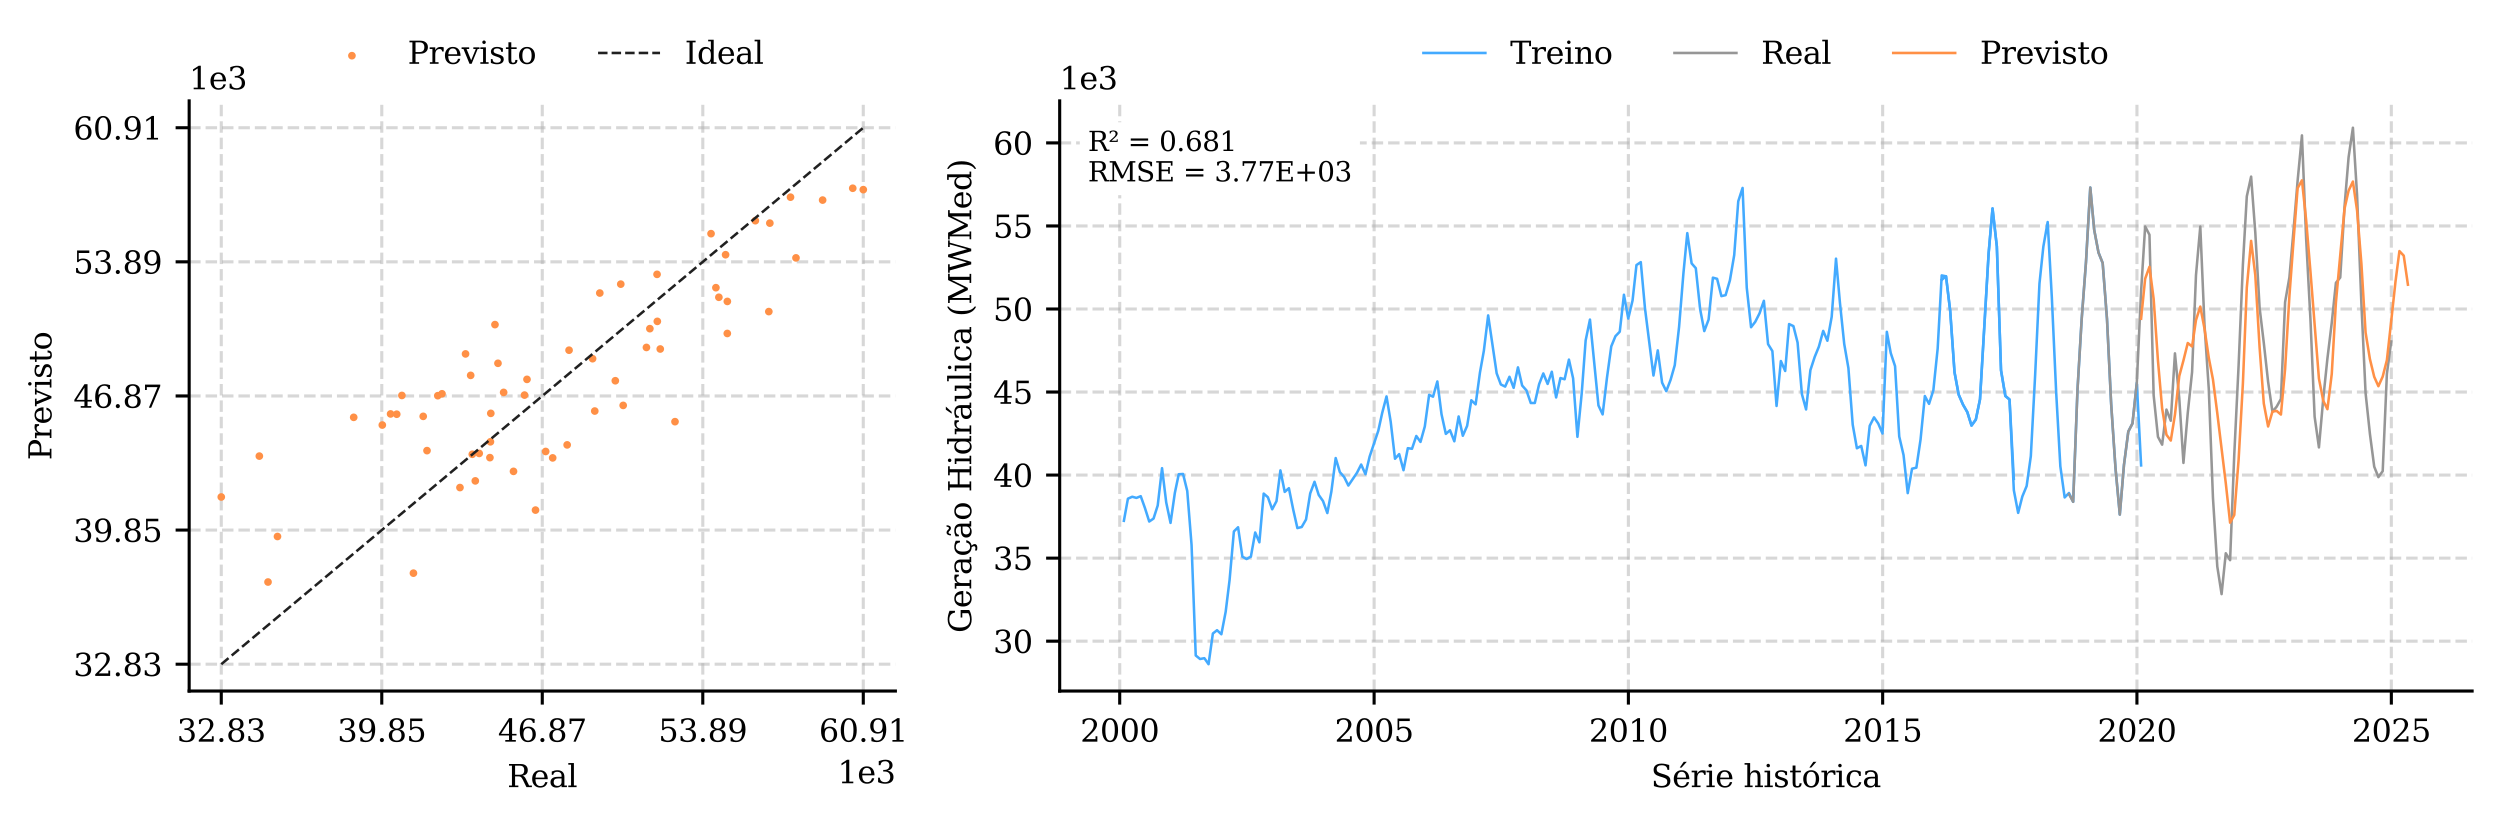 <?xml version="1.0" encoding="utf-8" standalone="no"?>
<!DOCTYPE svg PUBLIC "-//W3C//DTD SVG 1.1//EN"
  "http://www.w3.org/Graphics/SVG/1.1/DTD/svg11.dtd">
<svg xmlns:xlink="http://www.w3.org/1999/xlink" width="645.525pt" height="212.113pt" viewBox="0 0 645.525 212.113" xmlns="http://www.w3.org/2000/svg" version="1.1">
 <defs>
  <style type="text/css">*{stroke-linejoin: round; stroke-linecap: butt}</style>
 </defs>
 <g id="figure_1">
  <g id="patch_1">
   <path d="M 0 212.113 
L 645.525 212.113 
L 645.525 0 
L 0 0 
z
" style="fill: #ffffff"/>
  </g>
  <g id="axes_1">
   <g id="patch_2">
    <path d="M 48.845 178.428 
L 231.197 178.428 
L 231.197 26.056 
L 48.845 26.056 
z
" style="fill: #ffffff"/>
   </g>
   <g id="matplotlib.axis_1">
    <g id="xtick_1">
     <g id="line2d_1">
      <path d="M 57.134 178.428 
L 57.134 26.056 
" clip-path="url(#pf98a9eed64)" style="fill: none; stroke-dasharray: 2.96,1.28; stroke-dashoffset: 0; stroke: #b0b0b0; stroke-opacity: 0.5; stroke-width: 0.8"/>
     </g>
     <g id="line2d_2">
      <defs>
       <path id="m439d3463e8" d="M 0 0 
L 0 3.5 
" style="stroke: #000000; stroke-width: 0.8"/>
      </defs>
      <g>
       <use xlink:href="#m439d3463e8" x="57.134" y="178.428" style="stroke: #000000; stroke-width: 0.8"/>
      </g>
     </g>
     <g id="text_1">
      <!-- 32.83 -->
      <g transform="translate(45.682 191.507) scale(0.08 -0.08)">
       <defs>
        <path id="DejaVuSerif-33" d="M 622 4469 
Q 988 4606 1323 4678 
Q 1659 4750 1953 4750 
Q 2638 4750 3022 4454 
Q 3406 4159 3406 3634 
Q 3406 3213 3140 2930 
Q 2875 2647 2388 2547 
Q 2963 2466 3280 2130 
Q 3597 1794 3597 1259 
Q 3597 606 3158 257 
Q 2719 -91 1894 -91 
Q 1528 -91 1179 -12 
Q 831 66 488 225 
L 488 1131 
L 838 1131 
Q 869 681 1141 450 
Q 1413 219 1906 219 
Q 2384 219 2661 495 
Q 2938 772 2938 1253 
Q 2938 1803 2653 2086 
Q 2369 2369 1819 2369 
L 1522 2369 
L 1522 2688 
L 1678 2688 
Q 2225 2688 2498 2914 
Q 2772 3141 2772 3597 
Q 2772 4006 2547 4223 
Q 2322 4441 1900 4441 
Q 1478 4441 1245 4241 
Q 1013 4041 972 3647 
L 622 3647 
L 622 4469 
z
" transform="scale(0.016)"/>
        <path id="DejaVuSerif-32" d="M 819 3553 
L 469 3553 
L 469 4384 
Q 803 4563 1142 4656 
Q 1481 4750 1806 4750 
Q 2534 4750 2956 4397 
Q 3378 4044 3378 3438 
Q 3378 2753 2422 1800 
Q 2347 1728 2309 1691 
L 1131 513 
L 3078 513 
L 3078 1088 
L 3444 1088 
L 3444 0 
L 434 0 
L 434 341 
L 1850 1753 
Q 2319 2222 2519 2614 
Q 2719 3006 2719 3438 
Q 2719 3909 2473 4175 
Q 2228 4441 1797 4441 
Q 1350 4441 1106 4219 
Q 863 3997 819 3553 
z
" transform="scale(0.016)"/>
        <path id="DejaVuSerif-2e" d="M 603 325 
Q 603 500 722 622 
Q 841 744 1019 744 
Q 1191 744 1312 622 
Q 1434 500 1434 325 
Q 1434 153 1312 31 
Q 1191 -91 1019 -91 
Q 841 -91 722 29 
Q 603 150 603 325 
z
" transform="scale(0.016)"/>
        <path id="DejaVuSerif-38" d="M 2981 1275 
Q 2981 1775 2732 2051 
Q 2484 2328 2034 2328 
Q 1584 2328 1336 2051 
Q 1088 1775 1088 1275 
Q 1088 772 1336 495 
Q 1584 219 2034 219 
Q 2484 219 2732 495 
Q 2981 772 2981 1275 
z
M 2853 3541 
Q 2853 3966 2637 4203 
Q 2422 4441 2034 4441 
Q 1650 4441 1433 4203 
Q 1216 3966 1216 3541 
Q 1216 3113 1433 2875 
Q 1650 2638 2034 2638 
Q 2422 2638 2637 2875 
Q 2853 3113 2853 3541 
z
M 2516 2484 
Q 3047 2413 3344 2092 
Q 3641 1772 3641 1275 
Q 3641 619 3225 264 
Q 2809 -91 2034 -91 
Q 1263 -91 845 264 
Q 428 619 428 1275 
Q 428 1772 725 2092 
Q 1022 2413 1556 2484 
Q 1084 2569 832 2842 
Q 581 3116 581 3541 
Q 581 4103 968 4426 
Q 1356 4750 2034 4750 
Q 2713 4750 3100 4426 
Q 3488 4103 3488 3541 
Q 3488 3116 3236 2842 
Q 2984 2569 2516 2484 
z
" transform="scale(0.016)"/>
       </defs>
       <use xlink:href="#DejaVuSerif-33"/>
       <use xlink:href="#DejaVuSerif-32" transform="translate(63.623 0)"/>
       <use xlink:href="#DejaVuSerif-2e" transform="translate(127.246 0)"/>
       <use xlink:href="#DejaVuSerif-38" transform="translate(159.033 0)"/>
       <use xlink:href="#DejaVuSerif-33" transform="translate(222.656 0)"/>
      </g>
     </g>
    </g>
    <g id="xtick_2">
     <g id="line2d_3">
      <path d="M 98.577 178.428 
L 98.577 26.056 
" clip-path="url(#pf98a9eed64)" style="fill: none; stroke-dasharray: 2.96,1.28; stroke-dashoffset: 0; stroke: #b0b0b0; stroke-opacity: 0.5; stroke-width: 0.8"/>
     </g>
     <g id="line2d_4">
      <g>
       <use xlink:href="#m439d3463e8" x="98.577" y="178.428" style="stroke: #000000; stroke-width: 0.8"/>
      </g>
     </g>
     <g id="text_2">
      <!-- 39.85 -->
      <g transform="translate(87.126 191.507) scale(0.08 -0.08)">
       <defs>
        <path id="DejaVuSerif-39" d="M 2994 2091 
Q 2784 1856 2512 1740 
Q 2241 1625 1900 1625 
Q 1206 1625 804 2044 
Q 403 2463 403 3188 
Q 403 3897 839 4323 
Q 1275 4750 2003 4750 
Q 2794 4750 3217 4161 
Q 3641 3572 3641 2478 
Q 3641 1253 3137 581 
Q 2634 -91 1722 -91 
Q 1475 -91 1203 -44 
Q 931 3 647 97 
L 647 872 
L 997 872 
Q 1038 556 1241 387 
Q 1444 219 1784 219 
Q 2391 219 2687 676 
Q 2984 1134 2994 2091 
z
M 1978 4441 
Q 1534 4441 1298 4117 
Q 1063 3794 1063 3188 
Q 1063 2581 1298 2256 
Q 1534 1931 1978 1931 
Q 2422 1931 2658 2245 
Q 2894 2559 2894 3150 
Q 2894 3772 2656 4106 
Q 2419 4441 1978 4441 
z
" transform="scale(0.016)"/>
        <path id="DejaVuSerif-35" d="M 3219 4666 
L 3219 4153 
L 1081 4153 
L 1081 2816 
Q 1244 2928 1461 2984 
Q 1678 3041 1947 3041 
Q 2703 3041 3140 2622 
Q 3578 2203 3578 1478 
Q 3578 738 3136 323 
Q 2694 -91 1894 -91 
Q 1572 -91 1234 -12 
Q 897 66 544 225 
L 544 1131 
L 897 1131 
Q 925 688 1179 453 
Q 1434 219 1894 219 
Q 2388 219 2653 544 
Q 2919 869 2919 1478 
Q 2919 2084 2655 2407 
Q 2391 2731 1894 2731 
Q 1613 2731 1398 2631 
Q 1184 2531 1019 2322 
L 750 2322 
L 750 4666 
L 3219 4666 
z
" transform="scale(0.016)"/>
       </defs>
       <use xlink:href="#DejaVuSerif-33"/>
       <use xlink:href="#DejaVuSerif-39" transform="translate(63.623 0)"/>
       <use xlink:href="#DejaVuSerif-2e" transform="translate(127.246 0)"/>
       <use xlink:href="#DejaVuSerif-38" transform="translate(159.033 0)"/>
       <use xlink:href="#DejaVuSerif-35" transform="translate(222.656 0)"/>
      </g>
     </g>
    </g>
    <g id="xtick_3">
     <g id="line2d_5">
      <path d="M 140.021 178.428 
L 140.021 26.056 
" clip-path="url(#pf98a9eed64)" style="fill: none; stroke-dasharray: 2.96,1.28; stroke-dashoffset: 0; stroke: #b0b0b0; stroke-opacity: 0.5; stroke-width: 0.8"/>
     </g>
     <g id="line2d_6">
      <g>
       <use xlink:href="#m439d3463e8" x="140.021" y="178.428" style="stroke: #000000; stroke-width: 0.8"/>
      </g>
     </g>
     <g id="text_3">
      <!-- 46.87 -->
      <g transform="translate(128.57 191.507) scale(0.08 -0.08)">
       <defs>
        <path id="DejaVuSerif-34" d="M 2234 1581 
L 2234 4063 
L 641 1581 
L 2234 1581 
z
M 3609 0 
L 1484 0 
L 1484 331 
L 2234 331 
L 2234 1247 
L 197 1247 
L 197 1588 
L 2241 4750 
L 2859 4750 
L 2859 1581 
L 3750 1581 
L 3750 1247 
L 2859 1247 
L 2859 331 
L 3609 331 
L 3609 0 
z
" transform="scale(0.016)"/>
        <path id="DejaVuSerif-36" d="M 2094 219 
Q 2534 219 2771 542 
Q 3009 866 3009 1472 
Q 3009 2078 2771 2401 
Q 2534 2725 2094 2725 
Q 1647 2725 1412 2412 
Q 1178 2100 1178 1509 
Q 1178 888 1415 553 
Q 1653 219 2094 219 
z
M 1075 2569 
Q 1288 2803 1556 2918 
Q 1825 3034 2163 3034 
Q 2859 3034 3264 2615 
Q 3669 2197 3669 1472 
Q 3669 763 3233 336 
Q 2797 -91 2069 -91 
Q 1278 -91 853 498 
Q 428 1088 428 2181 
Q 428 3406 931 4078 
Q 1434 4750 2350 4750 
Q 2597 4750 2869 4703 
Q 3141 4656 3425 4563 
L 3425 3794 
L 3072 3794 
Q 3034 4109 2831 4275 
Q 2628 4441 2284 4441 
Q 1678 4441 1381 3981 
Q 1084 3522 1075 2569 
z
" transform="scale(0.016)"/>
        <path id="DejaVuSerif-37" d="M 3609 4347 
L 1784 0 
L 1319 0 
L 3059 4153 
L 903 4153 
L 903 3578 
L 538 3578 
L 538 4666 
L 3609 4666 
L 3609 4347 
z
" transform="scale(0.016)"/>
       </defs>
       <use xlink:href="#DejaVuSerif-34"/>
       <use xlink:href="#DejaVuSerif-36" transform="translate(63.623 0)"/>
       <use xlink:href="#DejaVuSerif-2e" transform="translate(127.246 0)"/>
       <use xlink:href="#DejaVuSerif-38" transform="translate(159.033 0)"/>
       <use xlink:href="#DejaVuSerif-37" transform="translate(222.656 0)"/>
      </g>
     </g>
    </g>
    <g id="xtick_4">
     <g id="line2d_7">
      <path d="M 181.465 178.428 
L 181.465 26.056 
" clip-path="url(#pf98a9eed64)" style="fill: none; stroke-dasharray: 2.96,1.28; stroke-dashoffset: 0; stroke: #b0b0b0; stroke-opacity: 0.5; stroke-width: 0.8"/>
     </g>
     <g id="line2d_8">
      <g>
       <use xlink:href="#m439d3463e8" x="181.465" y="178.428" style="stroke: #000000; stroke-width: 0.8"/>
      </g>
     </g>
     <g id="text_4">
      <!-- 53.89 -->
      <g transform="translate(170.014 191.507) scale(0.08 -0.08)">
       <use xlink:href="#DejaVuSerif-35"/>
       <use xlink:href="#DejaVuSerif-33" transform="translate(63.623 0)"/>
       <use xlink:href="#DejaVuSerif-2e" transform="translate(127.246 0)"/>
       <use xlink:href="#DejaVuSerif-38" transform="translate(159.033 0)"/>
       <use xlink:href="#DejaVuSerif-39" transform="translate(222.656 0)"/>
      </g>
     </g>
    </g>
    <g id="xtick_5">
     <g id="line2d_9">
      <path d="M 222.909 178.428 
L 222.909 26.056 
" clip-path="url(#pf98a9eed64)" style="fill: none; stroke-dasharray: 2.96,1.28; stroke-dashoffset: 0; stroke: #b0b0b0; stroke-opacity: 0.5; stroke-width: 0.8"/>
     </g>
     <g id="line2d_10">
      <g>
       <use xlink:href="#m439d3463e8" x="222.909" y="178.428" style="stroke: #000000; stroke-width: 0.8"/>
      </g>
     </g>
     <g id="text_5">
      <!-- 60.91 -->
      <g transform="translate(211.457 191.507) scale(0.08 -0.08)">
       <defs>
        <path id="DejaVuSerif-30" d="M 2034 219 
Q 2513 219 2750 744 
Q 2988 1269 2988 2328 
Q 2988 3391 2750 3916 
Q 2513 4441 2034 4441 
Q 1556 4441 1318 3916 
Q 1081 3391 1081 2328 
Q 1081 1269 1318 744 
Q 1556 219 2034 219 
z
M 2034 -91 
Q 1275 -91 848 546 
Q 422 1184 422 2328 
Q 422 3475 848 4112 
Q 1275 4750 2034 4750 
Q 2797 4750 3222 4112 
Q 3647 3475 3647 2328 
Q 3647 1184 3222 546 
Q 2797 -91 2034 -91 
z
" transform="scale(0.016)"/>
        <path id="DejaVuSerif-31" d="M 909 0 
L 909 331 
L 1722 331 
L 1722 4213 
L 781 3603 
L 781 4013 
L 1919 4750 
L 2350 4750 
L 2350 331 
L 3163 331 
L 3163 0 
L 909 0 
z
" transform="scale(0.016)"/>
       </defs>
       <use xlink:href="#DejaVuSerif-36"/>
       <use xlink:href="#DejaVuSerif-30" transform="translate(63.623 0)"/>
       <use xlink:href="#DejaVuSerif-2e" transform="translate(127.246 0)"/>
       <use xlink:href="#DejaVuSerif-39" transform="translate(159.033 0)"/>
       <use xlink:href="#DejaVuSerif-31" transform="translate(222.656 0)"/>
      </g>
     </g>
    </g>
    <g id="text_6">
     <!-- Real -->
     <g transform="translate(130.977 203.249) scale(0.08 -0.08)">
      <defs>
       <path id="DejaVuSerif-52" d="M 3066 2316 
Q 3284 2256 3442 2114 
Q 3600 1972 3725 1716 
L 4403 331 
L 4972 331 
L 4972 0 
L 3872 0 
L 3144 1484 
Q 2934 1916 2759 2042 
Q 2584 2169 2278 2169 
L 1581 2169 
L 1581 331 
L 2241 331 
L 2241 0 
L 353 0 
L 353 331 
L 947 331 
L 947 4331 
L 353 4331 
L 353 4666 
L 2719 4666 
Q 3400 4666 3770 4341 
Q 4141 4016 4141 3419 
Q 4141 2938 3870 2661 
Q 3600 2384 3066 2316 
z
M 1581 2503 
L 2503 2503 
Q 2975 2503 3200 2726 
Q 3425 2950 3425 3419 
Q 3425 3888 3200 4109 
Q 2975 4331 2503 4331 
L 1581 4331 
L 1581 2503 
z
" transform="scale(0.016)"/>
       <path id="DejaVuSerif-65" d="M 3469 1600 
L 991 1600 
L 991 1575 
Q 991 903 1244 561 
Q 1497 219 1991 219 
Q 2369 219 2611 417 
Q 2853 616 2950 1006 
L 3413 1006 
Q 3275 459 2904 184 
Q 2534 -91 1931 -91 
Q 1203 -91 761 389 
Q 319 869 319 1663 
Q 319 2450 753 2931 
Q 1188 3413 1894 3413 
Q 2647 3413 3050 2948 
Q 3453 2484 3469 1600 
z
M 2791 1931 
Q 2772 2513 2545 2808 
Q 2319 3103 1894 3103 
Q 1497 3103 1269 2806 
Q 1041 2509 991 1931 
L 2791 1931 
z
" transform="scale(0.016)"/>
       <path id="DejaVuSerif-61" d="M 2547 1044 
L 2547 1747 
L 1806 1747 
Q 1378 1747 1168 1562 
Q 959 1378 959 997 
Q 959 650 1171 447 
Q 1384 244 1747 244 
Q 2106 244 2326 466 
Q 2547 688 2547 1044 
z
M 3122 2075 
L 3122 331 
L 3634 331 
L 3634 0 
L 2547 0 
L 2547 359 
Q 2356 128 2106 18 
Q 1856 -91 1522 -91 
Q 969 -91 644 203 
Q 319 497 319 997 
Q 319 1513 691 1797 
Q 1063 2081 1741 2081 
L 2547 2081 
L 2547 2309 
Q 2547 2688 2317 2895 
Q 2088 3103 1672 3103 
Q 1328 3103 1125 2947 
Q 922 2791 872 2484 
L 575 2484 
L 575 3156 
Q 875 3284 1158 3348 
Q 1441 3413 1709 3413 
Q 2400 3413 2761 3070 
Q 3122 2728 3122 2075 
z
" transform="scale(0.016)"/>
       <path id="DejaVuSerif-6c" d="M 1313 331 
L 1856 331 
L 1856 0 
L 184 0 
L 184 331 
L 738 331 
L 738 4531 
L 184 4531 
L 184 4863 
L 1313 4863 
L 1313 331 
z
" transform="scale(0.016)"/>
      </defs>
      <use xlink:href="#DejaVuSerif-52"/>
      <use xlink:href="#DejaVuSerif-65" transform="translate(75.293 0)"/>
      <use xlink:href="#DejaVuSerif-61" transform="translate(134.473 0)"/>
      <use xlink:href="#DejaVuSerif-6c" transform="translate(194.092 0)"/>
     </g>
    </g>
    <g id="text_7">
     <!-- 1e3 -->
     <g transform="translate(216.282 202.249) scale(0.08 -0.08)">
      <use xlink:href="#DejaVuSerif-31"/>
      <use xlink:href="#DejaVuSerif-65" transform="translate(63.623 0)"/>
      <use xlink:href="#DejaVuSerif-33" transform="translate(122.803 0)"/>
     </g>
    </g>
   </g>
   <g id="matplotlib.axis_2">
    <g id="ytick_1">
     <g id="line2d_11">
      <path d="M 48.845 171.502 
L 231.197 171.502 
" clip-path="url(#pf98a9eed64)" style="fill: none; stroke-dasharray: 2.96,1.28; stroke-dashoffset: 0; stroke: #b0b0b0; stroke-opacity: 0.5; stroke-width: 0.8"/>
     </g>
     <g id="line2d_12">
      <defs>
       <path id="m27639aff3c" d="M 0 0 
L -3.5 0 
" style="stroke: #000000; stroke-width: 0.8"/>
      </defs>
      <g>
       <use xlink:href="#m27639aff3c" x="48.845" y="171.502" style="stroke: #000000; stroke-width: 0.8"/>
      </g>
     </g>
     <g id="text_8">
      <!-- 32.83 -->
      <g transform="translate(18.942 174.541) scale(0.08 -0.08)">
       <use xlink:href="#DejaVuSerif-33"/>
       <use xlink:href="#DejaVuSerif-32" transform="translate(63.623 0)"/>
       <use xlink:href="#DejaVuSerif-2e" transform="translate(127.246 0)"/>
       <use xlink:href="#DejaVuSerif-38" transform="translate(159.033 0)"/>
       <use xlink:href="#DejaVuSerif-33" transform="translate(222.656 0)"/>
      </g>
     </g>
    </g>
    <g id="ytick_2">
     <g id="line2d_13">
      <path d="M 48.845 136.872 
L 231.197 136.872 
" clip-path="url(#pf98a9eed64)" style="fill: none; stroke-dasharray: 2.96,1.28; stroke-dashoffset: 0; stroke: #b0b0b0; stroke-opacity: 0.5; stroke-width: 0.8"/>
     </g>
     <g id="line2d_14">
      <g>
       <use xlink:href="#m27639aff3c" x="48.845" y="136.872" style="stroke: #000000; stroke-width: 0.8"/>
      </g>
     </g>
     <g id="text_9">
      <!-- 39.85 -->
      <g transform="translate(18.942 139.911) scale(0.08 -0.08)">
       <use xlink:href="#DejaVuSerif-33"/>
       <use xlink:href="#DejaVuSerif-39" transform="translate(63.623 0)"/>
       <use xlink:href="#DejaVuSerif-2e" transform="translate(127.246 0)"/>
       <use xlink:href="#DejaVuSerif-38" transform="translate(159.033 0)"/>
       <use xlink:href="#DejaVuSerif-35" transform="translate(222.656 0)"/>
      </g>
     </g>
    </g>
    <g id="ytick_3">
     <g id="line2d_15">
      <path d="M 48.845 102.242 
L 231.197 102.242 
" clip-path="url(#pf98a9eed64)" style="fill: none; stroke-dasharray: 2.96,1.28; stroke-dashoffset: 0; stroke: #b0b0b0; stroke-opacity: 0.5; stroke-width: 0.8"/>
     </g>
     <g id="line2d_16">
      <g>
       <use xlink:href="#m27639aff3c" x="48.845" y="102.242" style="stroke: #000000; stroke-width: 0.8"/>
      </g>
     </g>
     <g id="text_10">
      <!-- 46.87 -->
      <g transform="translate(18.942 105.281) scale(0.08 -0.08)">
       <use xlink:href="#DejaVuSerif-34"/>
       <use xlink:href="#DejaVuSerif-36" transform="translate(63.623 0)"/>
       <use xlink:href="#DejaVuSerif-2e" transform="translate(127.246 0)"/>
       <use xlink:href="#DejaVuSerif-38" transform="translate(159.033 0)"/>
       <use xlink:href="#DejaVuSerif-37" transform="translate(222.656 0)"/>
      </g>
     </g>
    </g>
    <g id="ytick_4">
     <g id="line2d_17">
      <path d="M 48.845 67.612 
L 231.197 67.612 
" clip-path="url(#pf98a9eed64)" style="fill: none; stroke-dasharray: 2.96,1.28; stroke-dashoffset: 0; stroke: #b0b0b0; stroke-opacity: 0.5; stroke-width: 0.8"/>
     </g>
     <g id="line2d_18">
      <g>
       <use xlink:href="#m27639aff3c" x="48.845" y="67.612" style="stroke: #000000; stroke-width: 0.8"/>
      </g>
     </g>
     <g id="text_11">
      <!-- 53.89 -->
      <g transform="translate(18.942 70.651) scale(0.08 -0.08)">
       <use xlink:href="#DejaVuSerif-35"/>
       <use xlink:href="#DejaVuSerif-33" transform="translate(63.623 0)"/>
       <use xlink:href="#DejaVuSerif-2e" transform="translate(127.246 0)"/>
       <use xlink:href="#DejaVuSerif-38" transform="translate(159.033 0)"/>
       <use xlink:href="#DejaVuSerif-39" transform="translate(222.656 0)"/>
      </g>
     </g>
    </g>
    <g id="ytick_5">
     <g id="line2d_19">
      <path d="M 48.845 32.982 
L 231.197 32.982 
" clip-path="url(#pf98a9eed64)" style="fill: none; stroke-dasharray: 2.96,1.28; stroke-dashoffset: 0; stroke: #b0b0b0; stroke-opacity: 0.5; stroke-width: 0.8"/>
     </g>
     <g id="line2d_20">
      <g>
       <use xlink:href="#m27639aff3c" x="48.845" y="32.982" style="stroke: #000000; stroke-width: 0.8"/>
      </g>
     </g>
     <g id="text_12">
      <!-- 60.91 -->
      <g transform="translate(18.942 36.021) scale(0.08 -0.08)">
       <use xlink:href="#DejaVuSerif-36"/>
       <use xlink:href="#DejaVuSerif-30" transform="translate(63.623 0)"/>
       <use xlink:href="#DejaVuSerif-2e" transform="translate(127.246 0)"/>
       <use xlink:href="#DejaVuSerif-39" transform="translate(159.033 0)"/>
       <use xlink:href="#DejaVuSerif-31" transform="translate(222.656 0)"/>
      </g>
     </g>
    </g>
    <g id="text_13">
     <!-- Previsto -->
     <g transform="translate(13.279 118.82) rotate(-90) scale(0.08 -0.08)">
      <defs>
       <path id="DejaVuSerif-50" d="M 1581 2375 
L 2406 2375 
Q 2872 2375 3115 2626 
Q 3359 2878 3359 3353 
Q 3359 3831 3115 4081 
Q 2872 4331 2406 4331 
L 1581 4331 
L 1581 2375 
z
M 353 0 
L 353 331 
L 947 331 
L 947 4331 
L 353 4331 
L 353 4666 
L 2559 4666 
Q 3259 4666 3668 4311 
Q 4078 3956 4078 3353 
Q 4078 2753 3668 2397 
Q 3259 2041 2559 2041 
L 1581 2041 
L 1581 331 
L 2303 331 
L 2303 0 
L 353 0 
z
" transform="scale(0.016)"/>
       <path id="DejaVuSerif-72" d="M 3059 3328 
L 3059 2497 
L 2728 2497 
Q 2713 2744 2591 2866 
Q 2469 2988 2234 2988 
Q 1809 2988 1582 2694 
Q 1356 2400 1356 1850 
L 1356 331 
L 2022 331 
L 2022 0 
L 263 0 
L 263 331 
L 781 331 
L 781 2994 
L 231 2994 
L 231 3322 
L 1356 3322 
L 1356 2731 
Q 1525 3078 1790 3245 
Q 2056 3413 2438 3413 
Q 2578 3413 2733 3391 
Q 2888 3369 3059 3328 
z
" transform="scale(0.016)"/>
       <path id="DejaVuSerif-76" d="M 1581 0 
L 359 2988 
L -19 2988 
L -19 3322 
L 1509 3322 
L 1509 2988 
L 978 2988 
L 1913 703 
L 2847 2988 
L 2350 2988 
L 2350 3322 
L 3597 3322 
L 3597 2988 
L 3225 2988 
L 2003 0 
L 1581 0 
z
" transform="scale(0.016)"/>
       <path id="DejaVuSerif-69" d="M 622 4353 
Q 622 4497 726 4603 
Q 831 4709 978 4709 
Q 1122 4709 1226 4603 
Q 1331 4497 1331 4353 
Q 1331 4206 1228 4103 
Q 1125 4000 978 4000 
Q 831 4000 726 4103 
Q 622 4206 622 4353 
z
M 1356 331 
L 1900 331 
L 1900 0 
L 231 0 
L 231 331 
L 781 331 
L 781 2988 
L 231 2988 
L 231 3322 
L 1356 3322 
L 1356 331 
z
" transform="scale(0.016)"/>
       <path id="DejaVuSerif-73" d="M 359 184 
L 359 959 
L 691 959 
Q 703 588 923 403 
Q 1144 219 1575 219 
Q 1963 219 2166 364 
Q 2369 509 2369 788 
Q 2369 1006 2220 1140 
Q 2072 1275 1594 1428 
L 1178 1569 
Q 750 1706 558 1912 
Q 366 2119 366 2438 
Q 366 2894 700 3153 
Q 1034 3413 1625 3413 
Q 1888 3413 2178 3344 
Q 2469 3275 2778 3144 
L 2778 2419 
L 2447 2419 
Q 2434 2741 2221 2922 
Q 2009 3103 1644 3103 
Q 1281 3103 1095 2975 
Q 909 2847 909 2591 
Q 909 2381 1050 2254 
Q 1191 2128 1613 1997 
L 2069 1856 
Q 2541 1709 2748 1489 
Q 2956 1269 2956 922 
Q 2956 450 2595 179 
Q 2234 -91 1600 -91 
Q 1278 -91 972 -22 
Q 666 47 359 184 
z
" transform="scale(0.016)"/>
       <path id="DejaVuSerif-74" d="M 691 2988 
L 184 2988 
L 184 3322 
L 691 3322 
L 691 4353 
L 1269 4353 
L 1269 3322 
L 2350 3322 
L 2350 2988 
L 1269 2988 
L 1269 878 
Q 1269 456 1350 337 
Q 1431 219 1650 219 
Q 1875 219 1978 351 
Q 2081 484 2088 781 
L 2522 781 
Q 2497 328 2275 118 
Q 2053 -91 1600 -91 
Q 1103 -91 897 129 
Q 691 350 691 878 
L 691 2988 
z
" transform="scale(0.016)"/>
       <path id="DejaVuSerif-6f" d="M 1925 219 
Q 2388 219 2623 584 
Q 2859 950 2859 1663 
Q 2859 2375 2623 2739 
Q 2388 3103 1925 3103 
Q 1463 3103 1227 2739 
Q 991 2375 991 1663 
Q 991 950 1228 584 
Q 1466 219 1925 219 
z
M 1925 -91 
Q 1200 -91 759 389 
Q 319 869 319 1663 
Q 319 2456 758 2934 
Q 1197 3413 1925 3413 
Q 2653 3413 3092 2934 
Q 3531 2456 3531 1663 
Q 3531 869 3092 389 
Q 2653 -91 1925 -91 
z
" transform="scale(0.016)"/>
      </defs>
      <use xlink:href="#DejaVuSerif-50"/>
      <use xlink:href="#DejaVuSerif-72" transform="translate(67.285 0)"/>
      <use xlink:href="#DejaVuSerif-65" transform="translate(115.088 0)"/>
      <use xlink:href="#DejaVuSerif-76" transform="translate(174.268 0)"/>
      <use xlink:href="#DejaVuSerif-69" transform="translate(230.762 0)"/>
      <use xlink:href="#DejaVuSerif-73" transform="translate(262.744 0)"/>
      <use xlink:href="#DejaVuSerif-74" transform="translate(314.062 0)"/>
      <use xlink:href="#DejaVuSerif-6f" transform="translate(354.248 0)"/>
     </g>
    </g>
    <g id="text_14">
     <!-- 1e3 -->
     <g transform="translate(48.845 23.056) scale(0.08 -0.08)">
      <use xlink:href="#DejaVuSerif-31"/>
      <use xlink:href="#DejaVuSerif-65" transform="translate(63.623 0)"/>
      <use xlink:href="#DejaVuSerif-33" transform="translate(122.803 0)"/>
     </g>
    </g>
   </g>
   <g id="PathCollection_1">
    <defs>
     <path id="m218122a5b4" d="M 0 0.5 
C 0.133 0.5 0.26 0.447 0.354 0.354 
C 0.447 0.26 0.5 0.133 0.5 0 
C 0.5 -0.133 0.447 -0.26 0.354 -0.354 
C 0.26 -0.447 0.133 -0.5 0 -0.5 
C -0.133 -0.5 -0.26 -0.447 -0.354 -0.354 
C -0.447 -0.26 -0.5 -0.133 -0.5 0 
C -0.5 0.133 -0.447 0.26 -0.354 0.354 
C -0.26 0.447 -0.133 0.5 0 0.5 
z
" style="stroke: #ff9046"/>
    </defs>
    <g clip-path="url(#pf98a9eed64)">
     <use xlink:href="#m218122a5b4" x="166.917" y="89.713" style="fill: #ff9046; stroke: #ff9046"/>
     <use xlink:href="#m218122a5b4" x="187.809" y="77.83" style="fill: #ff9046; stroke: #ff9046"/>
     <use xlink:href="#m218122a5b4" x="184.854" y="74.283" style="fill: #ff9046; stroke: #ff9046"/>
     <use xlink:href="#m218122a5b4" x="127.806" y="83.817" style="fill: #ff9046; stroke: #ff9046"/>
     <use xlink:href="#m218122a5b4" x="113.042" y="102.171" style="fill: #ff9046; stroke: #ff9046"/>
     <use xlink:href="#m218122a5b4" x="110.259" y="116.357" style="fill: #ff9046; stroke: #ff9046"/>
     <use xlink:href="#m218122a5b4" x="122.727" y="124.168" style="fill: #ff9046; stroke: #ff9046"/>
     <use xlink:href="#m218122a5b4" x="118.767" y="125.892" style="fill: #ff9046; stroke: #ff9046"/>
     <use xlink:href="#m218122a5b4" x="142.708" y="118.233" style="fill: #ff9046; stroke: #ff9046"/>
     <use xlink:href="#m218122a5b4" x="126.73" y="106.732" style="fill: #ff9046; stroke: #ff9046"/>
     <use xlink:href="#m218122a5b4" x="103.773" y="102.11" style="fill: #ff9046; stroke: #ff9046"/>
     <use xlink:href="#m218122a5b4" x="121.533" y="96.925" style="fill: #ff9046; stroke: #ff9046"/>
     <use xlink:href="#m218122a5b4" x="136.074" y="97.957" style="fill: #ff9046; stroke: #ff9046"/>
     <use xlink:href="#m218122a5b4" x="170.485" y="90.115" style="fill: #ff9046; stroke: #ff9046"/>
     <use xlink:href="#m218122a5b4" x="187.796" y="86.105" style="fill: #ff9046; stroke: #ff9046"/>
     <use xlink:href="#m218122a5b4" x="153.011" y="92.62" style="fill: #ff9046; stroke: #ff9046"/>
     <use xlink:href="#m218122a5b4" x="130.046" y="101.322" style="fill: #ff9046; stroke: #ff9046"/>
     <use xlink:href="#m218122a5b4" x="91.332" y="107.76" style="fill: #ff9046; stroke: #ff9046"/>
     <use xlink:href="#m218122a5b4" x="66.964" y="117.769" style="fill: #ff9046; stroke: #ff9046"/>
     <use xlink:href="#m218122a5b4" x="57.134" y="128.327" style="fill: #ff9046; stroke: #ff9046"/>
     <use xlink:href="#m218122a5b4" x="71.65" y="138.527" style="fill: #ff9046; stroke: #ff9046"/>
     <use xlink:href="#m218122a5b4" x="69.204" y="150.284" style="fill: #ff9046; stroke: #ff9046"/>
     <use xlink:href="#m218122a5b4" x="106.754" y="147.995" style="fill: #ff9046; stroke: #ff9046"/>
     <use xlink:href="#m218122a5b4" x="138.274" y="131.711" style="fill: #ff9046; stroke: #ff9046"/>
     <use xlink:href="#m218122a5b4" x="174.292" y="108.879" style="fill: #ff9046; stroke: #ff9046"/>
     <use xlink:href="#m218122a5b4" x="198.518" y="80.455" style="fill: #ff9046; stroke: #ff9046"/>
     <use xlink:href="#m218122a5b4" x="205.531" y="66.588" style="fill: #ff9046; stroke: #ff9046"/>
     <use xlink:href="#m218122a5b4" x="185.62" y="76.759" style="fill: #ff9046; stroke: #ff9046"/>
     <use xlink:href="#m218122a5b4" x="158.882" y="98.312" style="fill: #ff9046; stroke: #ff9046"/>
     <use xlink:href="#m218122a5b4" x="146.446" y="114.874" style="fill: #ff9046; stroke: #ff9046"/>
     <use xlink:href="#m218122a5b4" x="132.593" y="121.711" style="fill: #ff9046; stroke: #ff9046"/>
     <use xlink:href="#m218122a5b4" x="121.955" y="117.3" style="fill: #ff9046; stroke: #ff9046"/>
     <use xlink:href="#m218122a5b4" x="123.738" y="117.081" style="fill: #ff9046; stroke: #ff9046"/>
     <use xlink:href="#m218122a5b4" x="126.501" y="118.166" style="fill: #ff9046; stroke: #ff9046"/>
     <use xlink:href="#m218122a5b4" x="160.913" y="104.678" style="fill: #ff9046; stroke: #ff9046"/>
     <use xlink:href="#m218122a5b4" x="169.729" y="82.98" style="fill: #ff9046; stroke: #ff9046"/>
     <use xlink:href="#m218122a5b4" x="187.352" y="65.772" style="fill: #ff9046; stroke: #ff9046"/>
     <use xlink:href="#m218122a5b4" x="204.117" y="50.912" style="fill: #ff9046; stroke: #ff9046"/>
     <use xlink:href="#m218122a5b4" x="220.187" y="48.608" style="fill: #ff9046; stroke: #ff9046"/>
     <use xlink:href="#m218122a5b4" x="183.599" y="60.333" style="fill: #ff9046; stroke: #ff9046"/>
     <use xlink:href="#m218122a5b4" x="154.874" y="75.666" style="fill: #ff9046; stroke: #ff9046"/>
     <use xlink:href="#m218122a5b4" x="120.208" y="91.382" style="fill: #ff9046; stroke: #ff9046"/>
     <use xlink:href="#m218122a5b4" x="109.278" y="107.507" style="fill: #ff9046; stroke: #ff9046"/>
     <use xlink:href="#m218122a5b4" x="126.634" y="114.076" style="fill: #ff9046; stroke: #ff9046"/>
     <use xlink:href="#m218122a5b4" x="140.899" y="116.574" style="fill: #ff9046; stroke: #ff9046"/>
     <use xlink:href="#m218122a5b4" x="153.574" y="106.134" style="fill: #ff9046; stroke: #ff9046"/>
     <use xlink:href="#m218122a5b4" x="167.801" y="84.863" style="fill: #ff9046; stroke: #ff9046"/>
     <use xlink:href="#m218122a5b4" x="169.658" y="70.838" style="fill: #ff9046; stroke: #ff9046"/>
     <use xlink:href="#m218122a5b4" x="195.038" y="56.985" style="fill: #ff9046; stroke: #ff9046"/>
     <use xlink:href="#m218122a5b4" x="212.411" y="51.664" style="fill: #ff9046; stroke: #ff9046"/>
     <use xlink:href="#m218122a5b4" x="222.909" y="48.968" style="fill: #ff9046; stroke: #ff9046"/>
     <use xlink:href="#m218122a5b4" x="198.78" y="57.617" style="fill: #ff9046; stroke: #ff9046"/>
     <use xlink:href="#m218122a5b4" x="160.289" y="73.367" style="fill: #ff9046; stroke: #ff9046"/>
     <use xlink:href="#m218122a5b4" x="128.581" y="93.805" style="fill: #ff9046; stroke: #ff9046"/>
     <use xlink:href="#m218122a5b4" x="114.126" y="101.678" style="fill: #ff9046; stroke: #ff9046"/>
     <use xlink:href="#m218122a5b4" x="102.439" y="106.956" style="fill: #ff9046; stroke: #ff9046"/>
     <use xlink:href="#m218122a5b4" x="98.717" y="109.747" style="fill: #ff9046; stroke: #ff9046"/>
     <use xlink:href="#m218122a5b4" x="100.854" y="106.88" style="fill: #ff9046; stroke: #ff9046"/>
     <use xlink:href="#m218122a5b4" x="135.437" y="102.015" style="fill: #ff9046; stroke: #ff9046"/>
     <use xlink:href="#m218122a5b4" x="146.936" y="90.425" style="fill: #ff9046; stroke: #ff9046"/>
    </g>
   </g>
   <g id="line2d_21">
    <path d="M 57.134 171.502 
L 222.909 32.982 
" clip-path="url(#pf98a9eed64)" style="fill: none; stroke-dasharray: 2.442,1.056; stroke-dashoffset: 0; stroke: #202020; stroke-width: 0.66"/>
   </g>
   <g id="patch_3">
    <path d="M 48.845 178.428 
L 48.845 26.056 
" style="fill: none; stroke: #000000; stroke-width: 0.8; stroke-linejoin: miter; stroke-linecap: square"/>
   </g>
   <g id="patch_4">
    <path d="M 48.845 178.428 
L 231.197 178.428 
" style="fill: none; stroke: #000000; stroke-width: 0.8; stroke-linejoin: miter; stroke-linecap: square"/>
   </g>
   <g id="legend_1">
    <g id="PathCollection_2">
     <g>
      <use xlink:href="#m218122a5b4" x="90.871" y="14.379" style="fill: #ff9046; stroke: #ff9046"/>
     </g>
    </g>
    <g id="text_15">
     <!-- Previsto -->
     <g transform="translate(105.271 16.479) scale(0.08 -0.08)">
      <use xlink:href="#DejaVuSerif-50"/>
      <use xlink:href="#DejaVuSerif-72" transform="translate(67.285 0)"/>
      <use xlink:href="#DejaVuSerif-65" transform="translate(115.088 0)"/>
      <use xlink:href="#DejaVuSerif-76" transform="translate(174.268 0)"/>
      <use xlink:href="#DejaVuSerif-69" transform="translate(230.762 0)"/>
      <use xlink:href="#DejaVuSerif-73" transform="translate(262.744 0)"/>
      <use xlink:href="#DejaVuSerif-74" transform="translate(314.062 0)"/>
      <use xlink:href="#DejaVuSerif-6f" transform="translate(354.248 0)"/>
     </g>
    </g>
    <g id="line2d_22">
     <path d="M 154.427 13.679 
L 162.427 13.679 
L 170.427 13.679 
" style="fill: none; stroke-dasharray: 2.442,1.056; stroke-dashoffset: 0; stroke: #202020; stroke-width: 0.66"/>
    </g>
    <g id="text_16">
     <!-- Ideal -->
     <g transform="translate(176.827 16.479) scale(0.08 -0.08)">
      <defs>
       <path id="DejaVuSerif-49" d="M 1581 331 
L 2175 331 
L 2175 0 
L 353 0 
L 353 331 
L 947 331 
L 947 4331 
L 353 4331 
L 353 4666 
L 2175 4666 
L 2175 4331 
L 1581 4331 
L 1581 331 
z
" transform="scale(0.016)"/>
       <path id="DejaVuSerif-64" d="M 3359 331 
L 3909 331 
L 3909 0 
L 2784 0 
L 2784 519 
Q 2616 206 2355 57 
Q 2094 -91 1709 -91 
Q 1097 -91 708 395 
Q 319 881 319 1663 
Q 319 2444 706 2928 
Q 1094 3413 1709 3413 
Q 2094 3413 2355 3264 
Q 2616 3116 2784 2803 
L 2784 4531 
L 2241 4531 
L 2241 4863 
L 3359 4863 
L 3359 331 
z
M 2784 1497 
L 2784 1825 
Q 2784 2422 2554 2737 
Q 2325 3053 1888 3053 
Q 1444 3053 1217 2703 
Q 991 2353 991 1663 
Q 991 975 1217 622 
Q 1444 269 1888 269 
Q 2325 269 2554 583 
Q 2784 897 2784 1497 
z
" transform="scale(0.016)"/>
      </defs>
      <use xlink:href="#DejaVuSerif-49"/>
      <use xlink:href="#DejaVuSerif-64" transform="translate(39.502 0)"/>
      <use xlink:href="#DejaVuSerif-65" transform="translate(103.516 0)"/>
      <use xlink:href="#DejaVuSerif-61" transform="translate(162.695 0)"/>
      <use xlink:href="#DejaVuSerif-6c" transform="translate(222.314 0)"/>
     </g>
    </g>
   </g>
  </g>
  <g id="axes_2">
   <g id="patch_5">
    <path d="M 273.62 178.428 
L 638.325 178.428 
L 638.325 26.056 
L 273.62 26.056 
z
" style="fill: #ffffff"/>
   </g>
   <g id="matplotlib.axis_3">
    <g id="xtick_6">
     <g id="line2d_23">
      <path d="M 289.119 178.428 
L 289.119 26.056 
" clip-path="url(#p9394f496a0)" style="fill: none; stroke-dasharray: 2.96,1.28; stroke-dashoffset: 0; stroke: #b0b0b0; stroke-opacity: 0.5; stroke-width: 0.8"/>
     </g>
     <g id="line2d_24">
      <g>
       <use xlink:href="#m439d3463e8" x="289.119" y="178.428" style="stroke: #000000; stroke-width: 0.8"/>
      </g>
     </g>
     <g id="text_17">
      <!-- 2000 -->
      <g transform="translate(278.939 191.507) scale(0.08 -0.08)">
       <use xlink:href="#DejaVuSerif-32"/>
       <use xlink:href="#DejaVuSerif-30" transform="translate(63.623 0)"/>
       <use xlink:href="#DejaVuSerif-30" transform="translate(127.246 0)"/>
       <use xlink:href="#DejaVuSerif-30" transform="translate(190.869 0)"/>
      </g>
     </g>
    </g>
    <g id="xtick_7">
     <g id="line2d_25">
      <path d="M 354.81 178.428 
L 354.81 26.056 
" clip-path="url(#p9394f496a0)" style="fill: none; stroke-dasharray: 2.96,1.28; stroke-dashoffset: 0; stroke: #b0b0b0; stroke-opacity: 0.5; stroke-width: 0.8"/>
     </g>
     <g id="line2d_26">
      <g>
       <use xlink:href="#m439d3463e8" x="354.81" y="178.428" style="stroke: #000000; stroke-width: 0.8"/>
      </g>
     </g>
     <g id="text_18">
      <!-- 2005 -->
      <g transform="translate(344.63 191.507) scale(0.08 -0.08)">
       <use xlink:href="#DejaVuSerif-32"/>
       <use xlink:href="#DejaVuSerif-30" transform="translate(63.623 0)"/>
       <use xlink:href="#DejaVuSerif-30" transform="translate(127.246 0)"/>
       <use xlink:href="#DejaVuSerif-35" transform="translate(190.869 0)"/>
      </g>
     </g>
    </g>
    <g id="xtick_8">
     <g id="line2d_27">
      <path d="M 420.466 178.428 
L 420.466 26.056 
" clip-path="url(#p9394f496a0)" style="fill: none; stroke-dasharray: 2.96,1.28; stroke-dashoffset: 0; stroke: #b0b0b0; stroke-opacity: 0.5; stroke-width: 0.8"/>
     </g>
     <g id="line2d_28">
      <g>
       <use xlink:href="#m439d3463e8" x="420.466" y="178.428" style="stroke: #000000; stroke-width: 0.8"/>
      </g>
     </g>
     <g id="text_19">
      <!-- 2010 -->
      <g transform="translate(410.286 191.507) scale(0.08 -0.08)">
       <use xlink:href="#DejaVuSerif-32"/>
       <use xlink:href="#DejaVuSerif-30" transform="translate(63.623 0)"/>
       <use xlink:href="#DejaVuSerif-31" transform="translate(127.246 0)"/>
       <use xlink:href="#DejaVuSerif-30" transform="translate(190.869 0)"/>
      </g>
     </g>
    </g>
    <g id="xtick_9">
     <g id="line2d_29">
      <path d="M 486.122 178.428 
L 486.122 26.056 
" clip-path="url(#p9394f496a0)" style="fill: none; stroke-dasharray: 2.96,1.28; stroke-dashoffset: 0; stroke: #b0b0b0; stroke-opacity: 0.5; stroke-width: 0.8"/>
     </g>
     <g id="line2d_30">
      <g>
       <use xlink:href="#m439d3463e8" x="486.122" y="178.428" style="stroke: #000000; stroke-width: 0.8"/>
      </g>
     </g>
     <g id="text_20">
      <!-- 2015 -->
      <g transform="translate(475.942 191.507) scale(0.08 -0.08)">
       <use xlink:href="#DejaVuSerif-32"/>
       <use xlink:href="#DejaVuSerif-30" transform="translate(63.623 0)"/>
       <use xlink:href="#DejaVuSerif-31" transform="translate(127.246 0)"/>
       <use xlink:href="#DejaVuSerif-35" transform="translate(190.869 0)"/>
      </g>
     </g>
    </g>
    <g id="xtick_10">
     <g id="line2d_31">
      <path d="M 551.777 178.428 
L 551.777 26.056 
" clip-path="url(#p9394f496a0)" style="fill: none; stroke-dasharray: 2.96,1.28; stroke-dashoffset: 0; stroke: #b0b0b0; stroke-opacity: 0.5; stroke-width: 0.8"/>
     </g>
     <g id="line2d_32">
      <g>
       <use xlink:href="#m439d3463e8" x="551.777" y="178.428" style="stroke: #000000; stroke-width: 0.8"/>
      </g>
     </g>
     <g id="text_21">
      <!-- 2020 -->
      <g transform="translate(541.597 191.507) scale(0.08 -0.08)">
       <use xlink:href="#DejaVuSerif-32"/>
       <use xlink:href="#DejaVuSerif-30" transform="translate(63.623 0)"/>
       <use xlink:href="#DejaVuSerif-32" transform="translate(127.246 0)"/>
       <use xlink:href="#DejaVuSerif-30" transform="translate(190.869 0)"/>
      </g>
     </g>
    </g>
    <g id="xtick_11">
     <g id="line2d_33">
      <path d="M 617.469 178.428 
L 617.469 26.056 
" clip-path="url(#p9394f496a0)" style="fill: none; stroke-dasharray: 2.96,1.28; stroke-dashoffset: 0; stroke: #b0b0b0; stroke-opacity: 0.5; stroke-width: 0.8"/>
     </g>
     <g id="line2d_34">
      <g>
       <use xlink:href="#m439d3463e8" x="617.469" y="178.428" style="stroke: #000000; stroke-width: 0.8"/>
      </g>
     </g>
     <g id="text_22">
      <!-- 2025 -->
      <g transform="translate(607.289 191.507) scale(0.08 -0.08)">
       <use xlink:href="#DejaVuSerif-32"/>
       <use xlink:href="#DejaVuSerif-30" transform="translate(63.623 0)"/>
       <use xlink:href="#DejaVuSerif-32" transform="translate(127.246 0)"/>
       <use xlink:href="#DejaVuSerif-35" transform="translate(190.869 0)"/>
      </g>
     </g>
    </g>
    <g id="text_23">
     <!-- Série histórica -->
     <g transform="translate(426.295 203.249) scale(0.08 -0.08)">
      <defs>
       <path id="DejaVuSerif-53" d="M 594 225 
L 594 1288 
L 953 1284 
Q 969 753 1261 498 
Q 1553 244 2150 244 
Q 2706 244 2998 464 
Q 3291 684 3291 1106 
Q 3291 1444 3114 1625 
Q 2938 1806 2369 1978 
L 1753 2163 
Q 1084 2366 811 2669 
Q 538 2972 538 3500 
Q 538 4094 959 4422 
Q 1381 4750 2144 4750 
Q 2469 4750 2856 4679 
Q 3244 4609 3681 4475 
L 3681 3481 
L 3328 3481 
Q 3275 3975 2998 4195 
Q 2722 4416 2156 4416 
Q 1663 4416 1405 4214 
Q 1147 4013 1147 3628 
Q 1147 3294 1340 3103 
Q 1534 2913 2163 2725 
L 2741 2553 
Q 3375 2363 3645 2067 
Q 3916 1772 3916 1275 
Q 3916 597 3481 253 
Q 3047 -91 2188 -91 
Q 1803 -91 1404 -12 
Q 1006 66 594 225 
z
" transform="scale(0.016)"/>
       <path id="DejaVuSerif-e9" d="M 3469 1600 
L 991 1600 
L 991 1575 
Q 991 903 1244 561 
Q 1497 219 1991 219 
Q 2369 219 2611 417 
Q 2853 616 2950 1006 
L 3413 1006 
Q 3275 459 2904 184 
Q 2534 -91 1931 -91 
Q 1203 -91 761 389 
Q 319 869 319 1663 
Q 319 2450 753 2931 
Q 1188 3413 1894 3413 
Q 2647 3413 3050 2948 
Q 3453 2484 3469 1600 
z
M 2791 1931 
Q 2772 2513 2545 2808 
Q 2319 3103 1894 3103 
Q 1497 3103 1269 2806 
Q 1041 2509 991 1931 
L 2791 1931 
z
M 2330 5119 
L 2952 5119 
L 1890 3944 
L 1524 3944 
L 2330 5119 
z
" transform="scale(0.016)"/>
       <path id="DejaVuSerif-20" transform="scale(0.016)"/>
       <path id="DejaVuSerif-68" d="M 263 0 
L 263 331 
L 781 331 
L 781 4531 
L 231 4531 
L 231 4863 
L 1356 4863 
L 1356 2731 
Q 1516 3069 1770 3241 
Q 2025 3413 2363 3413 
Q 2913 3413 3172 3097 
Q 3431 2781 3431 2113 
L 3431 331 
L 3944 331 
L 3944 0 
L 2356 0 
L 2356 331 
L 2853 331 
L 2853 1931 
Q 2853 2541 2704 2764 
Q 2556 2988 2175 2988 
Q 1775 2988 1565 2697 
Q 1356 2406 1356 1850 
L 1356 331 
L 1856 331 
L 1856 0 
L 263 0 
z
" transform="scale(0.016)"/>
       <path id="DejaVuSerif-f3" d="M 1925 219 
Q 2388 219 2623 584 
Q 2859 950 2859 1663 
Q 2859 2375 2623 2739 
Q 2388 3103 1925 3103 
Q 1463 3103 1227 2739 
Q 991 2375 991 1663 
Q 991 950 1228 584 
Q 1466 219 1925 219 
z
M 1925 -91 
Q 1200 -91 759 389 
Q 319 869 319 1663 
Q 319 2456 758 2934 
Q 1197 3413 1925 3413 
Q 2653 3413 3092 2934 
Q 3531 2456 3531 1663 
Q 3531 869 3092 389 
Q 2653 -91 1925 -91 
z
M 2362 5119 
L 2984 5119 
L 1922 3944 
L 1556 3944 
L 2362 5119 
z
" transform="scale(0.016)"/>
       <path id="DejaVuSerif-63" d="M 3291 997 
Q 3169 466 2822 187 
Q 2475 -91 1925 -91 
Q 1200 -91 759 389 
Q 319 869 319 1663 
Q 319 2459 759 2936 
Q 1200 3413 1925 3413 
Q 2241 3413 2553 3339 
Q 2866 3266 3181 3116 
L 3181 2266 
L 2847 2266 
Q 2781 2703 2561 2903 
Q 2341 3103 1931 3103 
Q 1466 3103 1228 2742 
Q 991 2381 991 1663 
Q 991 944 1227 581 
Q 1463 219 1931 219 
Q 2303 219 2525 412 
Q 2747 606 2828 997 
L 3291 997 
z
" transform="scale(0.016)"/>
      </defs>
      <use xlink:href="#DejaVuSerif-53"/>
      <use xlink:href="#DejaVuSerif-e9" transform="translate(68.506 0)"/>
      <use xlink:href="#DejaVuSerif-72" transform="translate(127.686 0)"/>
      <use xlink:href="#DejaVuSerif-69" transform="translate(175.488 0)"/>
      <use xlink:href="#DejaVuSerif-65" transform="translate(207.471 0)"/>
      <use xlink:href="#DejaVuSerif-20" transform="translate(266.65 0)"/>
      <use xlink:href="#DejaVuSerif-68" transform="translate(298.438 0)"/>
      <use xlink:href="#DejaVuSerif-69" transform="translate(362.842 0)"/>
      <use xlink:href="#DejaVuSerif-73" transform="translate(394.824 0)"/>
      <use xlink:href="#DejaVuSerif-74" transform="translate(446.143 0)"/>
      <use xlink:href="#DejaVuSerif-f3" transform="translate(486.328 0)"/>
      <use xlink:href="#DejaVuSerif-72" transform="translate(546.533 0)"/>
      <use xlink:href="#DejaVuSerif-69" transform="translate(594.336 0)"/>
      <use xlink:href="#DejaVuSerif-63" transform="translate(626.318 0)"/>
      <use xlink:href="#DejaVuSerif-61" transform="translate(682.324 0)"/>
     </g>
    </g>
   </g>
   <g id="matplotlib.axis_4">
    <g id="ytick_6">
     <g id="line2d_35">
      <path d="M 273.62 165.555 
L 638.325 165.555 
" clip-path="url(#p9394f496a0)" style="fill: none; stroke-dasharray: 2.96,1.28; stroke-dashoffset: 0; stroke: #b0b0b0; stroke-opacity: 0.5; stroke-width: 0.8"/>
     </g>
     <g id="line2d_36">
      <g>
       <use xlink:href="#m27639aff3c" x="273.62" y="165.555" style="stroke: #000000; stroke-width: 0.8"/>
      </g>
     </g>
     <g id="text_24">
      <!-- 30 -->
      <g transform="translate(256.44 168.594) scale(0.08 -0.08)">
       <use xlink:href="#DejaVuSerif-33"/>
       <use xlink:href="#DejaVuSerif-30" transform="translate(63.623 0)"/>
      </g>
     </g>
    </g>
    <g id="ytick_7">
     <g id="line2d_37">
      <path d="M 273.62 144.112 
L 638.325 144.112 
" clip-path="url(#p9394f496a0)" style="fill: none; stroke-dasharray: 2.96,1.28; stroke-dashoffset: 0; stroke: #b0b0b0; stroke-opacity: 0.5; stroke-width: 0.8"/>
     </g>
     <g id="line2d_38">
      <g>
       <use xlink:href="#m27639aff3c" x="273.62" y="144.112" style="stroke: #000000; stroke-width: 0.8"/>
      </g>
     </g>
     <g id="text_25">
      <!-- 35 -->
      <g transform="translate(256.44 147.152) scale(0.08 -0.08)">
       <use xlink:href="#DejaVuSerif-33"/>
       <use xlink:href="#DejaVuSerif-35" transform="translate(63.623 0)"/>
      </g>
     </g>
    </g>
    <g id="ytick_8">
     <g id="line2d_39">
      <path d="M 273.62 122.67 
L 638.325 122.67 
" clip-path="url(#p9394f496a0)" style="fill: none; stroke-dasharray: 2.96,1.28; stroke-dashoffset: 0; stroke: #b0b0b0; stroke-opacity: 0.5; stroke-width: 0.8"/>
     </g>
     <g id="line2d_40">
      <g>
       <use xlink:href="#m27639aff3c" x="273.62" y="122.67" style="stroke: #000000; stroke-width: 0.8"/>
      </g>
     </g>
     <g id="text_26">
      <!-- 40 -->
      <g transform="translate(256.44 125.709) scale(0.08 -0.08)">
       <use xlink:href="#DejaVuSerif-34"/>
       <use xlink:href="#DejaVuSerif-30" transform="translate(63.623 0)"/>
      </g>
     </g>
    </g>
    <g id="ytick_9">
     <g id="line2d_41">
      <path d="M 273.62 101.227 
L 638.325 101.227 
" clip-path="url(#p9394f496a0)" style="fill: none; stroke-dasharray: 2.96,1.28; stroke-dashoffset: 0; stroke: #b0b0b0; stroke-opacity: 0.5; stroke-width: 0.8"/>
     </g>
     <g id="line2d_42">
      <g>
       <use xlink:href="#m27639aff3c" x="273.62" y="101.227" style="stroke: #000000; stroke-width: 0.8"/>
      </g>
     </g>
     <g id="text_27">
      <!-- 45 -->
      <g transform="translate(256.44 104.266) scale(0.08 -0.08)">
       <use xlink:href="#DejaVuSerif-34"/>
       <use xlink:href="#DejaVuSerif-35" transform="translate(63.623 0)"/>
      </g>
     </g>
    </g>
    <g id="ytick_10">
     <g id="line2d_43">
      <path d="M 273.62 79.784 
L 638.325 79.784 
" clip-path="url(#p9394f496a0)" style="fill: none; stroke-dasharray: 2.96,1.28; stroke-dashoffset: 0; stroke: #b0b0b0; stroke-opacity: 0.5; stroke-width: 0.8"/>
     </g>
     <g id="line2d_44">
      <g>
       <use xlink:href="#m27639aff3c" x="273.62" y="79.784" style="stroke: #000000; stroke-width: 0.8"/>
      </g>
     </g>
     <g id="text_28">
      <!-- 50 -->
      <g transform="translate(256.44 82.824) scale(0.08 -0.08)">
       <use xlink:href="#DejaVuSerif-35"/>
       <use xlink:href="#DejaVuSerif-30" transform="translate(63.623 0)"/>
      </g>
     </g>
    </g>
    <g id="ytick_11">
     <g id="line2d_45">
      <path d="M 273.62 58.342 
L 638.325 58.342 
" clip-path="url(#p9394f496a0)" style="fill: none; stroke-dasharray: 2.96,1.28; stroke-dashoffset: 0; stroke: #b0b0b0; stroke-opacity: 0.5; stroke-width: 0.8"/>
     </g>
     <g id="line2d_46">
      <g>
       <use xlink:href="#m27639aff3c" x="273.62" y="58.342" style="stroke: #000000; stroke-width: 0.8"/>
      </g>
     </g>
     <g id="text_29">
      <!-- 55 -->
      <g transform="translate(256.44 61.381) scale(0.08 -0.08)">
       <use xlink:href="#DejaVuSerif-35"/>
       <use xlink:href="#DejaVuSerif-35" transform="translate(63.623 0)"/>
      </g>
     </g>
    </g>
    <g id="ytick_12">
     <g id="line2d_47">
      <path d="M 273.62 36.899 
L 638.325 36.899 
" clip-path="url(#p9394f496a0)" style="fill: none; stroke-dasharray: 2.96,1.28; stroke-dashoffset: 0; stroke: #b0b0b0; stroke-opacity: 0.5; stroke-width: 0.8"/>
     </g>
     <g id="line2d_48">
      <g>
       <use xlink:href="#m27639aff3c" x="273.62" y="36.899" style="stroke: #000000; stroke-width: 0.8"/>
      </g>
     </g>
     <g id="text_30">
      <!-- 60 -->
      <g transform="translate(256.44 39.938) scale(0.08 -0.08)">
       <use xlink:href="#DejaVuSerif-36"/>
       <use xlink:href="#DejaVuSerif-30" transform="translate(63.623 0)"/>
      </g>
     </g>
    </g>
    <g id="text_31">
     <!-- Geração Hidráulica (MWMed) -->
     <g transform="translate(250.776 163.414) rotate(-90) scale(0.08 -0.08)">
      <defs>
       <path id="DejaVuSerif-47" d="M 4097 3272 
Q 3988 3856 3641 4136 
Q 3294 4416 2675 4416 
Q 1869 4416 1472 3897 
Q 1075 3378 1075 2328 
Q 1075 1300 1484 772 
Q 1894 244 2688 244 
Q 3041 244 3362 331 
Q 3684 419 3975 594 
L 3975 1797 
L 3097 1797 
L 3097 2131 
L 4609 2131 
L 4609 391 
Q 4194 150 3714 29 
Q 3234 -91 2688 -91 
Q 1631 -91 995 570 
Q 359 1231 359 2328 
Q 359 3434 996 4092 
Q 1634 4750 2713 4750 
Q 3113 4750 3539 4658 
Q 3966 4566 4447 4378 
L 4447 3272 
L 4097 3272 
z
" transform="scale(0.016)"/>
       <path id="DejaVuSerif-e7" d="M 3291 997 
Q 3169 466 2822 187 
Q 2475 -91 1925 -91 
Q 1200 -91 759 389 
Q 319 869 319 1663 
Q 319 2459 759 2936 
Q 1200 3413 1925 3413 
Q 2241 3413 2553 3339 
Q 2866 3266 3181 3116 
L 3181 2266 
L 2847 2266 
Q 2781 2703 2561 2903 
Q 2341 3103 1931 3103 
Q 1466 3103 1228 2742 
Q 991 2381 991 1663 
Q 991 944 1227 581 
Q 1463 219 1931 219 
Q 2303 219 2525 412 
Q 2747 606 2828 997 
L 3291 997 
z
M 2118 0 
Q 2318 -200 2416 -375 
Q 2515 -550 2515 -703 
Q 2515 -956 2318 -1095 
Q 2121 -1234 1771 -1234 
Q 1640 -1234 1502 -1215 
Q 1365 -1197 1221 -1159 
L 1221 -750 
Q 1350 -803 1473 -829 
Q 1596 -856 1706 -856 
Q 1884 -856 1987 -773 
Q 2090 -691 2090 -550 
Q 2090 -463 2021 -325 
Q 1953 -188 1815 0 
L 2118 0 
z
" transform="scale(0.016)"/>
       <path id="DejaVuSerif-e3" d="M 2547 1044 
L 2547 1747 
L 1806 1747 
Q 1378 1747 1168 1562 
Q 959 1378 959 997 
Q 959 650 1171 447 
Q 1384 244 1747 244 
Q 2106 244 2326 466 
Q 2547 688 2547 1044 
z
M 3122 2075 
L 3122 331 
L 3634 331 
L 3634 0 
L 2547 0 
L 2547 359 
Q 2356 128 2106 18 
Q 1856 -91 1522 -91 
Q 969 -91 644 203 
Q 319 497 319 997 
Q 319 1513 691 1797 
Q 1063 2081 1741 2081 
L 2547 2081 
L 2547 2309 
Q 2547 2688 2317 2895 
Q 2088 3103 1672 3103 
Q 1328 3103 1125 2947 
Q 922 2791 872 2484 
L 575 2484 
L 575 3156 
Q 875 3284 1158 3348 
Q 1441 3413 1709 3413 
Q 2400 3413 2761 3070 
Q 3122 2728 3122 2075 
z
M 1764 4281 
L 1585 4453 
Q 1504 4528 1452 4551 
Q 1401 4575 1342 4575 
Q 1210 4575 1135 4451 
Q 1060 4328 1045 4091 
L 745 4091 
Q 751 4513 910 4742 
Q 1070 4972 1354 4972 
Q 1473 4972 1573 4928 
Q 1673 4884 1789 4781 
L 1967 4609 
Q 2039 4538 2092 4513 
Q 2145 4488 2210 4488 
Q 2345 4488 2420 4613 
Q 2495 4738 2507 4972 
L 2807 4972 
Q 2801 4550 2641 4320 
Q 2482 4091 2198 4091 
Q 2079 4091 1979 4134 
Q 1879 4178 1764 4281 
z
" transform="scale(0.016)"/>
       <path id="DejaVuSerif-48" d="M 353 0 
L 353 331 
L 947 331 
L 947 4331 
L 353 4331 
L 353 4666 
L 2175 4666 
L 2175 4331 
L 1581 4331 
L 1581 2719 
L 4000 2719 
L 4000 4331 
L 3406 4331 
L 3406 4666 
L 5228 4666 
L 5228 4331 
L 4634 4331 
L 4634 331 
L 5228 331 
L 5228 0 
L 3406 0 
L 3406 331 
L 4000 331 
L 4000 2338 
L 1581 2338 
L 1581 331 
L 2175 331 
L 2175 0 
L 353 0 
z
" transform="scale(0.016)"/>
       <path id="DejaVuSerif-e1" d="M 2547 1044 
L 2547 1747 
L 1806 1747 
Q 1378 1747 1168 1562 
Q 959 1378 959 997 
Q 959 650 1171 447 
Q 1384 244 1747 244 
Q 2106 244 2326 466 
Q 2547 688 2547 1044 
z
M 3122 2075 
L 3122 331 
L 3634 331 
L 3634 0 
L 2547 0 
L 2547 359 
Q 2356 128 2106 18 
Q 1856 -91 1522 -91 
Q 969 -91 644 203 
Q 319 497 319 997 
Q 319 1513 691 1797 
Q 1063 2081 1741 2081 
L 2547 2081 
L 2547 2309 
Q 2547 2688 2317 2895 
Q 2088 3103 1672 3103 
Q 1328 3103 1125 2947 
Q 922 2791 872 2484 
L 575 2484 
L 575 3156 
Q 875 3284 1158 3348 
Q 1441 3413 1709 3413 
Q 2400 3413 2761 3070 
Q 3122 2728 3122 2075 
z
M 2210 5119 
L 2832 5119 
L 1770 3944 
L 1404 3944 
L 2210 5119 
z
" transform="scale(0.016)"/>
       <path id="DejaVuSerif-75" d="M 2266 3322 
L 3341 3322 
L 3341 331 
L 3884 331 
L 3884 0 
L 2766 0 
L 2766 588 
Q 2606 256 2353 82 
Q 2100 -91 1766 -91 
Q 1213 -91 952 223 
Q 691 538 691 1209 
L 691 2988 
L 172 2988 
L 172 3322 
L 1269 3322 
L 1269 1388 
Q 1269 781 1417 556 
Q 1566 331 1947 331 
Q 2347 331 2556 625 
Q 2766 919 2766 1478 
L 2766 2988 
L 2266 2988 
L 2266 3322 
z
" transform="scale(0.016)"/>
       <path id="DejaVuSerif-28" d="M 2041 -997 
Q 1281 -656 893 83 
Q 506 822 506 1931 
Q 506 3044 893 3783 
Q 1281 4522 2041 4863 
L 2041 4556 
Q 1559 4225 1350 3623 
Q 1141 3022 1141 1931 
Q 1141 844 1350 242 
Q 1559 -359 2041 -691 
L 2041 -997 
z
" transform="scale(0.016)"/>
       <path id="DejaVuSerif-4d" d="M 353 0 
L 353 331 
L 947 331 
L 947 4331 
L 319 4331 
L 319 4666 
L 1678 4666 
L 3316 1344 
L 4953 4666 
L 6228 4666 
L 6228 4331 
L 5606 4331 
L 5606 331 
L 6203 331 
L 6203 0 
L 4378 0 
L 4378 331 
L 4972 331 
L 4972 3938 
L 3372 684 
L 2931 684 
L 1331 3938 
L 1331 331 
L 1925 331 
L 1925 0 
L 353 0 
z
" transform="scale(0.016)"/>
       <path id="DejaVuSerif-57" d="M 4878 0 
L 4366 0 
L 3297 3794 
L 2228 0 
L 1716 0 
L 494 4331 
L 31 4331 
L 31 4666 
L 1734 4666 
L 1734 4331 
L 1153 4331 
L 2125 884 
L 3188 4666 
L 3694 4666 
L 4775 844 
L 5753 4331 
L 5216 4331 
L 5216 4666 
L 6559 4666 
L 6559 4331 
L 6100 4331 
L 4878 0 
z
" transform="scale(0.016)"/>
       <path id="DejaVuSerif-29" d="M 453 -997 
L 453 -691 
Q 934 -359 1145 242 
Q 1356 844 1356 1931 
Q 1356 3022 1145 3623 
Q 934 4225 453 4556 
L 453 4863 
Q 1216 4522 1603 3783 
Q 1991 3044 1991 1931 
Q 1991 822 1603 83 
Q 1216 -656 453 -997 
z
" transform="scale(0.016)"/>
      </defs>
      <use xlink:href="#DejaVuSerif-47"/>
      <use xlink:href="#DejaVuSerif-65" transform="translate(79.883 0)"/>
      <use xlink:href="#DejaVuSerif-72" transform="translate(139.062 0)"/>
      <use xlink:href="#DejaVuSerif-61" transform="translate(186.865 0)"/>
      <use xlink:href="#DejaVuSerif-e7" transform="translate(246.484 0)"/>
      <use xlink:href="#DejaVuSerif-e3" transform="translate(302.49 0)"/>
      <use xlink:href="#DejaVuSerif-6f" transform="translate(362.109 0)"/>
      <use xlink:href="#DejaVuSerif-20" transform="translate(422.314 0)"/>
      <use xlink:href="#DejaVuSerif-48" transform="translate(454.102 0)"/>
      <use xlink:href="#DejaVuSerif-69" transform="translate(541.309 0)"/>
      <use xlink:href="#DejaVuSerif-64" transform="translate(573.291 0)"/>
      <use xlink:href="#DejaVuSerif-72" transform="translate(637.305 0)"/>
      <use xlink:href="#DejaVuSerif-e1" transform="translate(685.107 0)"/>
      <use xlink:href="#DejaVuSerif-75" transform="translate(744.727 0)"/>
      <use xlink:href="#DejaVuSerif-6c" transform="translate(809.131 0)"/>
      <use xlink:href="#DejaVuSerif-69" transform="translate(841.113 0)"/>
      <use xlink:href="#DejaVuSerif-63" transform="translate(873.096 0)"/>
      <use xlink:href="#DejaVuSerif-61" transform="translate(929.102 0)"/>
      <use xlink:href="#DejaVuSerif-20" transform="translate(988.721 0)"/>
      <use xlink:href="#DejaVuSerif-28" transform="translate(1020.508 0)"/>
      <use xlink:href="#DejaVuSerif-4d" transform="translate(1059.521 0)"/>
      <use xlink:href="#DejaVuSerif-57" transform="translate(1161.914 0)"/>
      <use xlink:href="#DejaVuSerif-4d" transform="translate(1264.697 0)"/>
      <use xlink:href="#DejaVuSerif-65" transform="translate(1367.09 0)"/>
      <use xlink:href="#DejaVuSerif-64" transform="translate(1426.27 0)"/>
      <use xlink:href="#DejaVuSerif-29" transform="translate(1490.283 0)"/>
     </g>
    </g>
    <g id="text_32">
     <!-- 1e3 -->
     <g transform="translate(273.62 23.056) scale(0.08 -0.08)">
      <use xlink:href="#DejaVuSerif-31"/>
      <use xlink:href="#DejaVuSerif-65" transform="translate(63.623 0)"/>
      <use xlink:href="#DejaVuSerif-33" transform="translate(122.803 0)"/>
     </g>
    </g>
   </g>
   <g id="line2d_49">
    <path d="M 290.198 134.479 
L 291.24 128.77 
L 292.355 128.264 
L 293.434 128.563 
L 294.548 128.126 
L 295.627 131.149 
L 296.742 134.663 
L 297.856 133.897 
L 298.935 130.514 
L 300.05 120.89 
L 301.128 129.734 
L 302.243 135.018 
L 303.357 127.267 
L 304.364 122.453 
L 305.479 122.389 
L 306.558 126.775 
L 307.672 140.717 
L 308.751 169.252 
L 309.866 170.157 
L 310.98 169.951 
L 312.059 171.502 
L 313.173 163.58 
L 314.252 162.728 
L 315.367 163.769 
L 316.481 157.97 
L 317.488 149.775 
L 318.603 137.221 
L 319.681 136.147 
L 320.796 143.738 
L 321.875 144.343 
L 322.989 143.732 
L 324.104 137.498 
L 325.183 140.028 
L 326.297 127.451 
L 327.376 128.381 
L 328.491 131.499 
L 329.605 129.406 
L 330.612 121.456 
L 331.727 127.015 
L 332.805 126.059 
L 333.92 131.586 
L 334.999 136.356 
L 336.113 136.076 
L 337.228 134.14 
L 338.307 127.404 
L 339.421 124.403 
L 340.5 127.789 
L 341.615 129.379 
L 342.729 132.473 
L 343.772 126.932 
L 344.887 118.277 
L 345.965 121.904 
L 347.08 123.175 
L 348.159 125.371 
L 350.388 122.076 
L 351.467 119.951 
L 352.581 122.442 
L 353.66 117.872 
L 355.889 111.215 
L 356.896 106.627 
L 358.011 102.362 
L 359.089 108.887 
L 360.204 118.459 
L 361.283 117.256 
L 362.397 121.411 
L 363.512 115.725 
L 364.59 115.879 
L 365.705 112.577 
L 366.784 114.106 
L 367.898 110.125 
L 369.013 101.949 
L 370.02 102.428 
L 371.134 98.495 
L 372.213 106.956 
L 373.328 112.035 
L 374.406 111.099 
L 375.521 113.944 
L 376.636 107.536 
L 377.714 112.516 
L 378.829 109.953 
L 379.908 103.35 
L 381.022 104.41 
L 382.137 96.203 
L 383.144 90.586 
L 384.258 81.444 
L 386.452 96.385 
L 387.53 99.27 
L 388.645 99.821 
L 389.76 97.291 
L 390.838 100.146 
L 391.953 94.857 
L 393.032 99.548 
L 394.146 100.808 
L 395.261 104.062 
L 396.304 104.052 
L 397.418 99.194 
L 398.497 96.429 
L 399.612 99.135 
L 400.69 95.993 
L 401.805 102.624 
L 402.92 97.62 
L 403.998 97.926 
L 405.113 92.855 
L 406.192 97.7 
L 407.306 112.789 
L 408.421 101.502 
L 409.428 87.914 
L 410.542 82.519 
L 412.736 104.69 
L 413.814 107.001 
L 414.929 97.585 
L 416.043 89.44 
L 417.122 86.809 
L 418.237 85.647 
L 419.315 76.107 
L 420.43 82.249 
L 421.545 77.567 
L 422.551 68.444 
L 423.666 67.686 
L 424.745 79.576 
L 426.938 96.962 
L 428.053 90.469 
L 429.167 98.8 
L 430.246 101 
L 431.361 98.083 
L 432.439 94.296 
L 433.554 84.412 
L 434.669 70.658 
L 435.675 60.199 
L 436.79 68.008 
L 437.869 69.243 
L 438.983 79.771 
L 440.062 85.489 
L 441.177 82.52 
L 442.291 71.697 
L 443.37 71.992 
L 444.485 76.464 
L 445.563 76.208 
L 446.678 72.395 
L 447.793 65.851 
L 448.835 51.974 
L 449.95 48.528 
L 451.029 74.29 
L 452.143 84.49 
L 453.222 83.096 
L 454.337 80.888 
L 455.451 77.675 
L 456.53 88.857 
L 457.644 90.653 
L 458.723 104.821 
L 459.838 93.225 
L 460.952 95.79 
L 461.959 83.676 
L 463.074 84.204 
L 464.153 88.454 
L 465.267 101.764 
L 466.346 105.723 
L 467.46 95.577 
L 468.575 92.154 
L 469.654 89.51 
L 470.768 85.443 
L 471.847 87.984 
L 472.962 81.788 
L 474.076 66.791 
L 475.083 78.11 
L 476.198 88.82 
L 477.276 95.042 
L 478.391 109.678 
L 479.47 115.747 
L 480.584 115.149 
L 481.699 120.157 
L 482.778 109.947 
L 483.892 107.768 
L 484.971 109.344 
L 486.086 111.934 
L 487.2 85.685 
L 488.207 91.154 
L 489.322 94.539 
L 490.4 112.713 
L 491.515 117.5 
L 492.594 127.328 
L 493.708 121.022 
L 494.823 120.758 
L 495.902 113.517 
L 497.016 102.261 
L 498.095 104.279 
L 499.21 100.77 
L 500.324 90.012 
L 501.367 71.116 
L 502.482 71.346 
L 503.56 80.297 
L 504.675 96.117 
L 505.754 101.912 
L 506.868 104.48 
L 507.983 106.415 
L 509.062 109.883 
L 510.176 108.347 
L 511.255 103.113 
L 513.484 65.405 
L 514.491 53.824 
L 515.606 63.649 
L 516.684 95.634 
L 517.799 102.242 
L 518.878 103.154 
L 519.992 123.641 
L 519.992 123.641 
" clip-path="url(#p9394f496a0)" style="fill: none; stroke: #43aaff; stroke-width: 0.66; stroke-linecap: square"/>
   </g>
   <g id="line2d_50">
    <path d="M 501.367 72.264 
L 502.482 71.346 
L 503.56 80.297 
L 504.675 96.117 
L 505.754 101.912 
L 506.868 104.48 
L 507.983 106.415 
L 509.062 109.883 
L 510.176 108.347 
L 511.255 103.113 
L 512.369 84.348 
L 513.484 65.405 
L 514.491 53.824 
L 515.606 63.649 
L 516.684 95.634 
L 517.799 102.242 
L 518.878 103.154 
L 519.992 126.582 
L 521.107 132.429 
L 522.185 128.197 
L 523.3 125.502 
L 524.379 117.784 
L 525.493 96.866 
L 526.608 73.245 
L 527.615 63.667 
L 528.729 57.333 
L 529.808 76.872 
L 530.923 101.306 
L 532.001 120.408 
L 533.116 128.444 
L 534.231 127.3 
L 535.309 129.569 
L 536.424 100.724 
L 537.503 82.503 
L 538.617 67.738 
L 539.732 48.43 
L 540.739 59.324 
L 541.853 65.217 
L 542.932 67.927 
L 544.047 82.382 
L 545.125 104.35 
L 546.24 120.855 
L 547.355 132.86 
L 548.433 120.016 
L 549.548 111.425 
L 550.627 109.336 
L 551.741 98.858 
L 552.856 120.172 
" clip-path="url(#p9394f496a0)" style="fill: none; stroke: #43aaff; stroke-width: 0.66; stroke-linecap: square"/>
   </g>
   <g id="line2d_51">
    <path d="M 534.231 127.618 
L 535.309 129.569 
L 536.424 100.724 
L 537.503 82.503 
L 538.617 67.738 
L 539.732 48.43 
L 540.739 59.324 
L 541.853 65.217 
L 542.932 67.927 
L 544.047 82.382 
L 545.125 104.35 
L 546.24 120.855 
L 547.355 132.86 
L 548.433 120.016 
L 549.548 111.425 
L 550.627 109.336 
L 551.741 98.858 
L 552.856 75.157 
L 553.899 58.479 
L 555.013 60.626 
L 556.092 102.067 
L 557.207 112.792 
L 558.285 114.814 
L 559.4 105.757 
L 560.515 108.634 
L 561.593 91.242 
L 562.708 102.849 
L 563.786 119.526 
L 564.901 106.625 
L 566.016 96.061 
L 567.023 71.064 
L 568.137 58.489 
L 569.216 83.758 
L 570.33 100.44 
L 571.409 128.563 
L 572.524 146.265 
L 573.638 153.406 
L 574.717 142.861 
L 575.832 144.638 
L 576.91 117.361 
L 578.025 94.463 
L 579.14 68.299 
L 580.146 50.7 
L 581.261 45.605 
L 582.34 60.069 
L 583.454 79.493 
L 584.533 88.527 
L 585.648 98.59 
L 586.762 106.318 
L 587.841 105.023 
L 588.956 103.015 
L 590.034 78.017 
L 591.149 71.613 
L 592.264 58.812 
L 593.27 46.633 
L 594.385 34.959 
L 595.464 61.538 
L 596.578 82.404 
L 597.657 107.587 
L 598.772 115.527 
L 599.886 102.919 
L 600.965 92.556 
L 602.08 83.349 
L 603.158 73.014 
L 604.273 71.665 
L 605.388 53.228 
L 606.43 40.608 
L 607.545 32.982 
L 608.624 50.51 
L 609.738 78.47 
L 610.817 101.504 
L 611.932 112.005 
L 613.046 120.495 
L 614.125 123.198 
L 615.239 121.646 
L 616.318 96.524 
L 617.433 88.171 
" clip-path="url(#p9394f496a0)" style="fill: none; stroke: #969696; stroke-width: 0.66; stroke-linecap: square"/>
   </g>
   <g id="line2d_52">
    <path d="M 552.856 82.302 
L 553.899 71.971 
L 555.013 68.888 
L 556.092 77.176 
L 557.207 93.133 
L 558.285 105.466 
L 559.4 112.256 
L 560.515 113.754 
L 561.593 107.096 
L 562.708 97.098 
L 563.786 93.08 
L 564.901 88.572 
L 566.016 89.469 
L 567.023 82.651 
L 568.137 79.165 
L 569.216 84.83 
L 570.33 92.394 
L 571.409 97.991 
L 572.524 106.693 
L 573.638 115.872 
L 574.717 124.739 
L 575.832 134.96 
L 576.91 132.97 
L 578.025 118.814 
L 579.14 98.964 
L 580.146 74.253 
L 581.261 62.198 
L 582.34 71.04 
L 583.454 89.777 
L 584.533 104.176 
L 585.648 110.119 
L 586.762 106.285 
L 587.841 106.095 
L 588.956 107.038 
L 590.034 95.312 
L 591.149 76.448 
L 592.264 61.489 
L 593.27 48.57 
L 594.385 46.567 
L 595.464 56.76 
L 596.578 70.09 
L 597.657 83.753 
L 598.772 97.771 
L 599.886 103.482 
L 600.965 105.653 
L 602.08 96.578 
L 603.158 78.085 
L 604.273 65.893 
L 605.388 53.849 
L 606.43 49.224 
L 607.545 46.88 
L 608.624 54.399 
L 609.738 68.091 
L 610.817 85.859 
L 611.932 92.704 
L 613.046 97.292 
L 614.125 99.719 
L 615.239 97.226 
L 616.318 92.997 
L 617.433 82.921 
L 618.547 72.66 
L 619.554 64.835 
L 620.669 66.016 
L 621.748 73.511 
" clip-path="url(#p9394f496a0)" style="fill: none; stroke: #ff9046; stroke-width: 0.66; stroke-linecap: square"/>
   </g>
   <g id="patch_6">
    <path d="M 273.62 178.428 
L 273.62 26.056 
" style="fill: none; stroke: #000000; stroke-width: 0.8; stroke-linejoin: miter; stroke-linecap: square"/>
   </g>
   <g id="patch_7">
    <path d="M 273.62 178.428 
L 638.325 178.428 
" style="fill: none; stroke: #000000; stroke-width: 0.8; stroke-linejoin: miter; stroke-linecap: square"/>
   </g>
   <g id="text_33">
    <g id="patch_8">
     <path d="M 278.814 50.388 
L 351.142 50.388 
L 351.142 31.574 
L 278.814 31.574 
z
" style="fill: #ffffff"/>
    </g>
    <!-- R² = 0.681 -->
    <g transform="translate(280.914 38.993) scale(0.07 -0.07)">
     <defs>
      <path id="DejaVuSerif-b2" d="M 531 4050 
L 313 4050 
L 313 4544 
Q 519 4644 737 4697 
Q 956 4750 1172 4750 
Q 1603 4750 1870 4544 
Q 2138 4338 2138 4013 
Q 2138 3631 1531 3088 
L 1472 3034 
L 728 2363 
L 1931 2363 
L 1931 2700 
L 2163 2700 
L 2163 2088 
L 281 2088 
L 281 2322 
L 1172 3116 
Q 1441 3356 1556 3547 
Q 1672 3738 1672 3944 
Q 1672 4209 1520 4364 
Q 1369 4519 1106 4519 
Q 863 4519 716 4400 
Q 569 4281 531 4050 
z
" transform="scale(0.016)"/>
      <path id="DejaVuSerif-3d" d="M 678 2894 
L 4684 2894 
L 4684 2394 
L 678 2394 
L 678 2894 
z
M 678 1619 
L 4684 1619 
L 4684 1119 
L 678 1119 
L 678 1619 
z
" transform="scale(0.016)"/>
     </defs>
     <use xlink:href="#DejaVuSerif-52"/>
     <use xlink:href="#DejaVuSerif-b2" transform="translate(75.293 0)"/>
     <use xlink:href="#DejaVuSerif-20" transform="translate(115.381 0)"/>
     <use xlink:href="#DejaVuSerif-3d" transform="translate(147.168 0)"/>
     <use xlink:href="#DejaVuSerif-20" transform="translate(230.957 0)"/>
     <use xlink:href="#DejaVuSerif-30" transform="translate(262.744 0)"/>
     <use xlink:href="#DejaVuSerif-2e" transform="translate(326.367 0)"/>
     <use xlink:href="#DejaVuSerif-36" transform="translate(358.154 0)"/>
     <use xlink:href="#DejaVuSerif-38" transform="translate(421.777 0)"/>
     <use xlink:href="#DejaVuSerif-31" transform="translate(485.4 0)"/>
    </g>
    <!-- RMSE = 3.77E+03 -->
    <g transform="translate(280.914 46.832) scale(0.07 -0.07)">
     <defs>
      <path id="DejaVuSerif-45" d="M 353 0 
L 353 331 
L 947 331 
L 947 4331 
L 353 4331 
L 353 4666 
L 4109 4666 
L 4109 3628 
L 3725 3628 
L 3725 4281 
L 1581 4281 
L 1581 2719 
L 3109 2719 
L 3109 3303 
L 3494 3303 
L 3494 1753 
L 3109 1753 
L 3109 2338 
L 1581 2338 
L 1581 384 
L 3775 384 
L 3775 1038 
L 4159 1038 
L 4159 0 
L 353 0 
z
" transform="scale(0.016)"/>
      <path id="DejaVuSerif-2b" d="M 2931 4013 
L 2931 2259 
L 4684 2259 
L 4684 1753 
L 2931 1753 
L 2931 0 
L 2431 0 
L 2431 1753 
L 678 1753 
L 678 2259 
L 2431 2259 
L 2431 4013 
L 2931 4013 
z
" transform="scale(0.016)"/>
     </defs>
     <use xlink:href="#DejaVuSerif-52"/>
     <use xlink:href="#DejaVuSerif-4d" transform="translate(75.293 0)"/>
     <use xlink:href="#DejaVuSerif-53" transform="translate(177.686 0)"/>
     <use xlink:href="#DejaVuSerif-45" transform="translate(246.191 0)"/>
     <use xlink:href="#DejaVuSerif-20" transform="translate(319.189 0)"/>
     <use xlink:href="#DejaVuSerif-3d" transform="translate(350.977 0)"/>
     <use xlink:href="#DejaVuSerif-20" transform="translate(434.766 0)"/>
     <use xlink:href="#DejaVuSerif-33" transform="translate(466.553 0)"/>
     <use xlink:href="#DejaVuSerif-2e" transform="translate(530.176 0)"/>
     <use xlink:href="#DejaVuSerif-37" transform="translate(561.963 0)"/>
     <use xlink:href="#DejaVuSerif-37" transform="translate(625.586 0)"/>
     <use xlink:href="#DejaVuSerif-45" transform="translate(689.209 0)"/>
     <use xlink:href="#DejaVuSerif-2b" transform="translate(762.207 0)"/>
     <use xlink:href="#DejaVuSerif-30" transform="translate(845.996 0)"/>
     <use xlink:href="#DejaVuSerif-33" transform="translate(909.619 0)"/>
    </g>
   </g>
   <g id="legend_2">
    <g id="line2d_53">
     <path d="M 367.539 13.679 
L 375.539 13.679 
L 383.539 13.679 
" style="fill: none; stroke: #43aaff; stroke-width: 0.66; stroke-linecap: square"/>
    </g>
    <g id="text_34">
     <!-- Treino -->
     <g transform="translate(389.939 16.479) scale(0.08 -0.08)">
      <defs>
       <path id="DejaVuSerif-54" d="M 1222 0 
L 1222 331 
L 1819 331 
L 1819 4294 
L 447 4294 
L 447 3566 
L 63 3566 
L 63 4666 
L 4206 4666 
L 4206 3566 
L 3822 3566 
L 3822 4294 
L 2450 4294 
L 2450 331 
L 3047 331 
L 3047 0 
L 1222 0 
z
" transform="scale(0.016)"/>
       <path id="DejaVuSerif-6e" d="M 263 0 
L 263 331 
L 781 331 
L 781 2988 
L 231 2988 
L 231 3322 
L 1356 3322 
L 1356 2731 
Q 1516 3069 1770 3241 
Q 2025 3413 2363 3413 
Q 2913 3413 3172 3097 
Q 3431 2781 3431 2113 
L 3431 331 
L 3944 331 
L 3944 0 
L 2356 0 
L 2356 331 
L 2853 331 
L 2853 1931 
Q 2853 2541 2703 2767 
Q 2553 2994 2175 2994 
Q 1775 2994 1565 2701 
Q 1356 2409 1356 1850 
L 1356 331 
L 1856 331 
L 1856 0 
L 263 0 
z
" transform="scale(0.016)"/>
      </defs>
      <use xlink:href="#DejaVuSerif-54"/>
      <use xlink:href="#DejaVuSerif-72" transform="translate(66.699 0)"/>
      <use xlink:href="#DejaVuSerif-65" transform="translate(114.502 0)"/>
      <use xlink:href="#DejaVuSerif-69" transform="translate(173.682 0)"/>
      <use xlink:href="#DejaVuSerif-6e" transform="translate(205.664 0)"/>
      <use xlink:href="#DejaVuSerif-6f" transform="translate(270.068 0)"/>
     </g>
    </g>
    <g id="line2d_54">
     <path d="M 432.362 13.679 
L 440.362 13.679 
L 448.362 13.679 
" style="fill: none; stroke: #969696; stroke-width: 0.66; stroke-linecap: square"/>
    </g>
    <g id="text_35">
     <!-- Real -->
     <g transform="translate(454.762 16.479) scale(0.08 -0.08)">
      <use xlink:href="#DejaVuSerif-52"/>
      <use xlink:href="#DejaVuSerif-65" transform="translate(75.293 0)"/>
      <use xlink:href="#DejaVuSerif-61" transform="translate(134.473 0)"/>
      <use xlink:href="#DejaVuSerif-6c" transform="translate(194.092 0)"/>
     </g>
    </g>
    <g id="line2d_55">
     <path d="M 488.849 13.679 
L 496.849 13.679 
L 504.849 13.679 
" style="fill: none; stroke: #ff9046; stroke-width: 0.66; stroke-linecap: square"/>
    </g>
    <g id="text_36">
     <!-- Previsto -->
     <g transform="translate(511.249 16.479) scale(0.08 -0.08)">
      <use xlink:href="#DejaVuSerif-50"/>
      <use xlink:href="#DejaVuSerif-72" transform="translate(67.285 0)"/>
      <use xlink:href="#DejaVuSerif-65" transform="translate(115.088 0)"/>
      <use xlink:href="#DejaVuSerif-76" transform="translate(174.268 0)"/>
      <use xlink:href="#DejaVuSerif-69" transform="translate(230.762 0)"/>
      <use xlink:href="#DejaVuSerif-73" transform="translate(262.744 0)"/>
      <use xlink:href="#DejaVuSerif-74" transform="translate(314.062 0)"/>
      <use xlink:href="#DejaVuSerif-6f" transform="translate(354.248 0)"/>
     </g>
    </g>
   </g>
  </g>
 </g>
 <defs>
  <clipPath id="pf98a9eed64">
   <rect x="48.845" y="26.056" width="182.352" height="152.372"/>
  </clipPath>
  <clipPath id="p9394f496a0">
   <rect x="273.62" y="26.056" width="364.705" height="152.372"/>
  </clipPath>
 </defs>
</svg>
